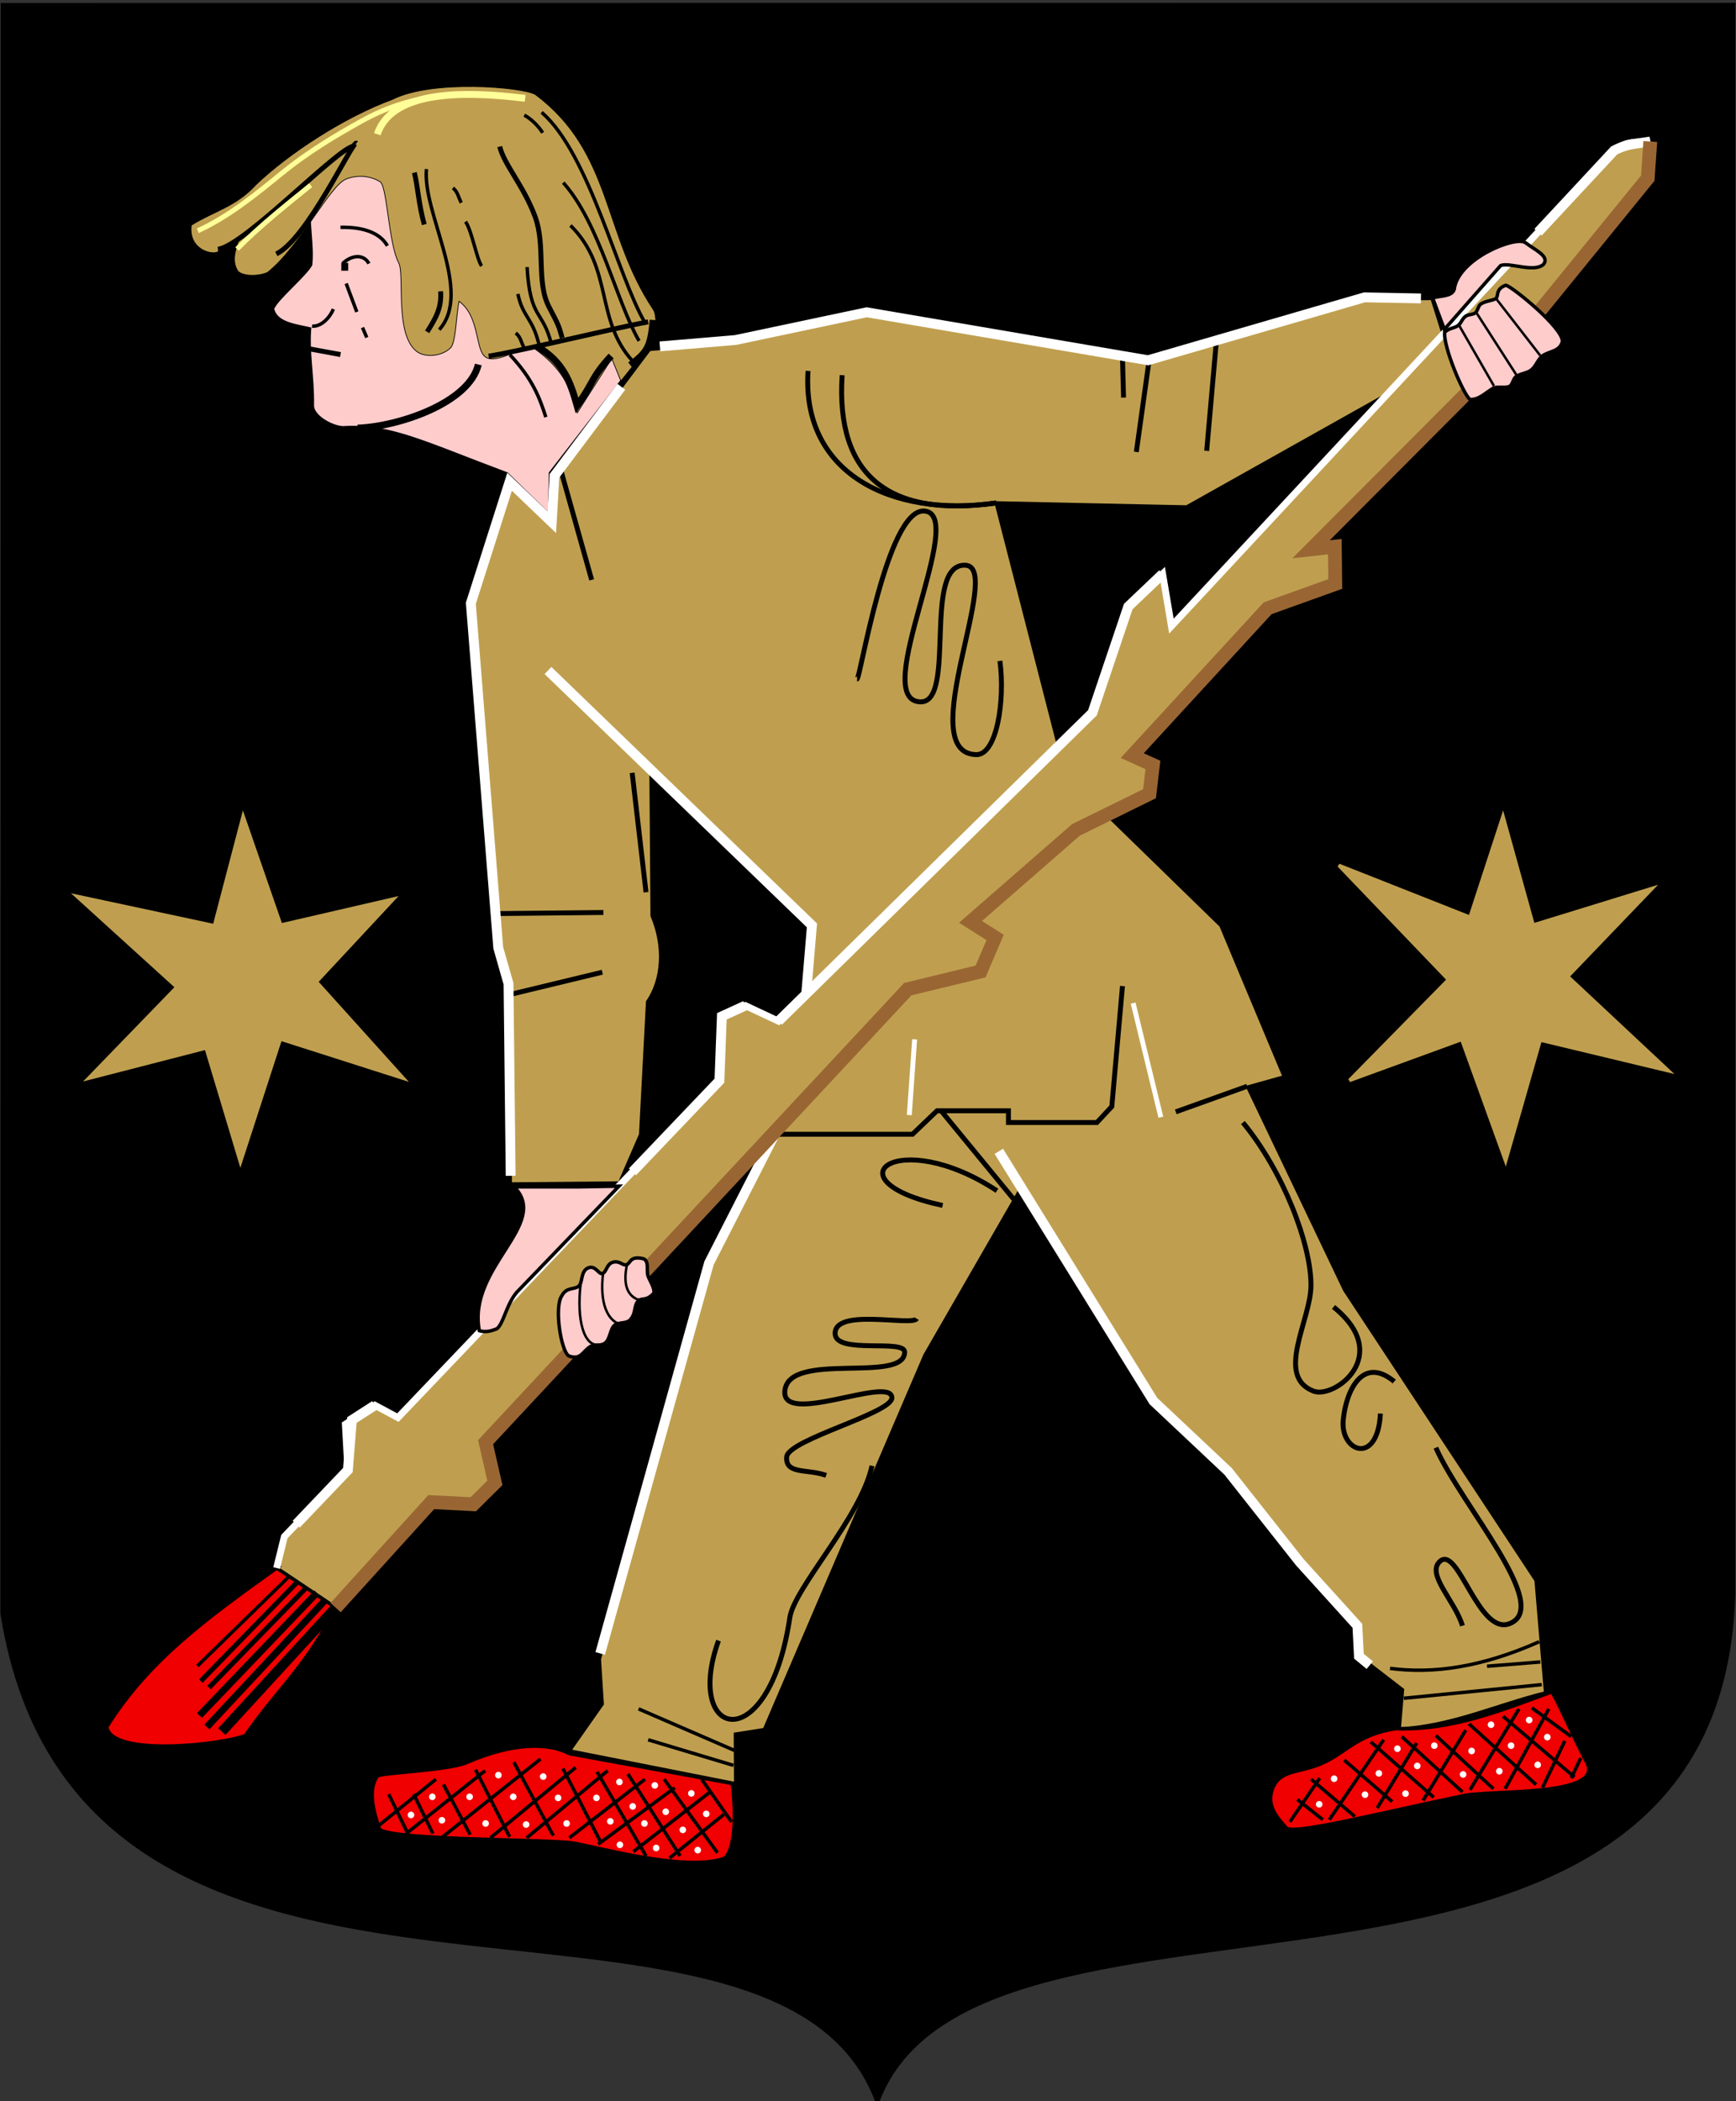 <?xml version="1.0" encoding="UTF-8"?>
<!DOCTYPE svg PUBLIC "-//W3C//DTD SVG 1.1//EN" "http://www.w3.org/Graphics/SVG/1.1/DTD/svg11.dtd">
<!-- Creator: CorelDRAW -->
<svg xmlns="http://www.w3.org/2000/svg" xml:space="preserve" width="500px" height="605px" shape-rendering="geometricPrecision" text-rendering="geometricPrecision" image-rendering="optimizeQuality" fill-rule="evenodd" clip-rule="evenodd"
viewBox="0 0 500 605"
 xmlns:xlink="http://www.w3.org/1999/xlink"
 xmlns:svg="http://www.w3.org/2000/svg"
 version="1.0">
 <rect x="0" y="0" width="500" height="605" fill="#333333" stroke="none"/>
 <g id="Layer_x0020_1">
  <path id="path1937" fill="black" stroke="black" stroke-width="0.992" d="M0.698 1.372l498.622 -0.043 -0.026 458.068c-4.583,140.972 -218.126,69.136 -246.605,146 -29.684,-80.46 -229.435,1.986 -252.082,-140.814l0.091 -463.211z"/>
  <path fill="#BF9F4F" stroke="black" stroke-width="0.992" d="M146.773 138.736l12.142 11.61 0.78 -13.34 27.336 -36.405 22.513 -1.955 39.213 -8.316 82.319 13.443 62.276 -17.756 19.12 -0.085 5.461 17.338 -76.147 42.727 -54.853 -1.175 20.113 78.234 44.627 43.474 18.238 43.553 -10.504 2.94 27.903 58.452 55.127 83.62 2.733 32.381c-14.062,3.463 -27.204,9.69 -42.187,10.391l0.946 -11.271 -12.534 -9.68 -0.445 -8.758 -16.574 -18.306 -19.797 -24.668 -21.5 -20.233 -38.821 -63.038 -27.865 48.37 -46.232 107.773 -8.344 1.306 0.077 14.294 -47.938 -9.48 9.474 -13.495 -0.821 -12.938 31.598 -114.022 18.009 -35.292 -5.838 -3.133 15.309 -33.002 2.169 -25.822 -46.33 -44.401 0.315 41.621c3.658,8.679 3.223,18.178 -1.304,24.812l-2.008 38.209 -6.072 13.948 -31.5 0.289 -0.489 -57.647 -2.963 -10.397 -7.895 -99.181 11.165 -34.993z"/>
  <path fill="none" stroke="black" stroke-width="1.417" d="M242.555 108.037c-1.894,29.105 13.658,41.173 44.377,36.788"/>
  <path fill="none" stroke="black" stroke-width="1.417" d="M232.731 106.809c-1.894,29.105 23.481,42.4 54.201,38.016"/>
  <path fill="none" stroke="black" stroke-width="1.417" d="M246.853 195.53c0.891,-0.004 8.611,-48.93 19.289,-48.382 12.988,0.667 -16.097,54.644 -1.02,54.963 10.513,0.223 0.361,-40.09 12.993,-39.344 11.031,0.652 -15.354,54.181 3.08,54.537 5.911,0.114 8.33,-15.635 6.795,-26.994"/>
  <line fill="none" stroke="black" stroke-width="1.417" x1="350.309" y1="98.52" x2="347.546" y2= "129.834" />
  <line fill="none" stroke="black" stroke-width="1.417" x1="330.969" y1="103.739" x2="327.285" y2= "130.141" />
  <line fill="none" stroke="black" stroke-width="1.417" x1="323.294" y1="102.818" x2="323.601" y2= "114.484" />
  <line fill="none" stroke="black" stroke-width="1.417" x1="161.361" y1="134.788" x2="170.412" y2= "166.98" />
  <line fill="none" stroke="black" stroke-width="1.417" x1="143.396" y1="263.068" x2="173.789" y2= "262.761" />
  <line fill="none" stroke="black" stroke-width="1.417" x1="146.773" y1="286.4" x2="173.482" y2= "279.953" />
  <line fill="none" stroke="black" stroke-width="1.417" x1="182.077" y1="222.545" x2="186.068" y2= "256.928" />
  <path fill="none" stroke="black" stroke-width="1.417" d="M237.95 424.853c-5.417,-1.957 -11.741,-0.19 -11.377,-5.3 0.357,-5.013 30.354,-12.589 30.302,-17.043 -0.078,-6.626 -31.921,8.401 -30.823,-2.046 1.213,-11.538 34.371,-1.964 34.508,-11.094 0.059,-3.91 -19.828,0.722 -20.031,-5.289 -0.256,-7.573 22.123,-2.085 23.514,-4.356"/>
  <path fill="none" stroke="black" stroke-width="1.417" d="M251.151 422.09c-3.179,14.844 -22.375,35.04 -23.674,43.749 -6.096,40.864 -30.753,34.989 -20.532,6.597"/>
  <line fill="none" stroke="black" stroke-width="0.992" x1="211.549" y1="504.057" x2="183.919" y2= "492.085" />
  <line fill="none" stroke="black" stroke-width="0.992" x1="211.242" y1="508.355" x2="186.682" y2= "500.987" />
  <path fill="none" stroke="black" stroke-width="0.992" d="M443.328 472.744c-16.5,7.342 -30.571,9.337 -42.979,7.675"/>
  <path fill="none" stroke="black" stroke-width="1.417" d="M413.549 416.871c7.318,16.57 33.55,45.612 21.341,50.63 -9.035,3.713 -14.873,-22.702 -20.159,-17.9 -4.036,3.666 4.226,11.233 6.493,18.538"/>
  <path fill="none" stroke="black" stroke-width="1.417" d="M357.984 323.239c11.613,14.07 19.719,35.202 19.597,47.056 -0.101,9.911 -10.39,26.016 0.733,30.292 6.003,2.307 23.096,-10.285 5.764,-24.238"/>
  <path fill="none" stroke="black" stroke-width="1.417" d="M401.577 397.838c-9.12,-7.584 -13.919,2.623 -14.71,11.153 -0.842,9.08 9.918,13.191 10.719,-1.943"/>
  <polyline fill="none" stroke="black" stroke-width="1.417" points="218.916,326.616 262.816,326.616 269.877,319.862 290.446,319.862 290.446,323.239 315.926,323.239 320.224,318.634 323.294,283.944 "/>
  <line fill="none" stroke="black" stroke-width="1.417" x1="338.643" y1="320.169" x2="359.212" y2= "312.801" />
  <line fill="none" stroke="white" stroke-width="1.417" x1="263.43" y1="299.293" x2="261.895" y2= "321.09" />
  <line fill="none" stroke="white" stroke-width="1.417" x1="334.345" y1="321.704" x2="326.364" y2= "288.856" />
  <polyline fill="none" stroke="white" stroke-width="2.835" points="190.059,99.748 211.856,97.906 249.616,89.925 330.662,103.739 392.981,85.627 409.252,85.934 "/>
  <polyline fill="none" stroke="white" stroke-width="2.835" points="172.868,476.121 204.206,363.725 222.215,328.434 216.377,325.301 231.686,292.298 233.855,266.477 157.825,193.074 "/>
  <polyline fill="none" stroke="white" stroke-width="2.835" points="178.946,111.368 159.695,137.007 158.915,150.347 146.773,138.736 135.608,173.73 143.503,272.911 146.466,283.308 147.08,338.588 "/>
  <path fill="#BF9F4F" stroke="black" stroke-width="0.992" d="M81.902 442.483l18.298 -19.172 -0.729 -13.184 8.497 -5.47 6.639 3.56 92.599 -97.022 0.701 -18.535 6.753 -3.087 9.555 4.481 90.423 -88.799 10.324 -30.593 9.889 -9.414 2.543 15.045 127.5 -136.955c3.781,-3.012 6.343,-2.172 10.422,-2.589l-0.729 10.557 -42.481 52.196 -54.502 54.673 6.852 -0.76 0.124 10.747 -19.478 6.994 -39 42.428 5.96 2.697 -0.98 8.273 -21.183 10.415 -30.369 26.489 7.087 4.49 -4.2 9.805 -20.962 5.086 -121.596 130.447 2.677 11.721 -6.215 6.153 -12.108 -0.621 -27.549 30.379 -16.988 -11.383 2.229 -9.052z"/>
  <path fill="#F00000" stroke="black" stroke-width="0.992" d="M108.706 511.425c1.055,-0.95 20.327,-1.556 25.792,-3.924 13.872,-6.012 23.823,-5.513 29.466,-2.523l46.97 8.596c1.126,9.721 0.716,18.522 -2.149,21.489 -11.368,4.285 -39.35,-3.875 -44.257,-4.425 -9.065,-1.017 -51.64,-0.774 -55.208,-3.863 -1.842,-5.321 -3.377,-11.563 -0.614,-15.35z"/>
  <line fill="none" stroke="black" stroke-width="0.992" x1="116.995" y1="528.003" x2="139.712" y2= "509.89" />
  <line fill="none" stroke="black" stroke-width="0.992" x1="155.676" y1="506.513" x2="127.126" y2= "529.231" />
  <line fill="none" stroke="black" stroke-width="0.992" x1="194.357" y1="514.802" x2="172.254" y2= "531.073" />
  <line fill="none" stroke="black" stroke-width="0.992" x1="141.247" y1="529.231" x2="165.807" y2= "508.969" />
  <line fill="none" stroke="black" stroke-width="0.992" x1="204.488" y1="516.03" x2="182.384" y2= "533.221" />
  <line fill="none" stroke="black" stroke-width="0.992" x1="175.016" y1="509.89" x2="151.685" y2= "529.231" />
  <line fill="none" stroke="black" stroke-width="0.992" x1="185.761" y1="512.346" x2="163.965" y2= "529.231" />
  <line fill="none" stroke="black" stroke-width="0.992" x1="208.479" y1="522.477" x2="192.822" y2= "535.063" />
  <line fill="none" stroke="black" stroke-width="0.992" x1="191.287" y1="512.346" x2="206.637" y2= "533.528" />
  <line fill="none" stroke="black" stroke-width="0.992" x1="171.947" y1="510.197" x2="186.068" y2= "534.449" />
  <line fill="none" stroke="black" stroke-width="0.992" x1="180.849" y1="510.811" x2="195.892" y2= "534.449" />
  <line fill="none" stroke="black" stroke-width="0.992" x1="162.123" y1="509.276" x2="173.175" y2= "530.766" />
  <line fill="none" stroke="black" stroke-width="0.992" x1="148.001" y1="507.434" x2="159.36" y2= "528.617" />
  <line fill="none" stroke="black" stroke-width="0.992" x1="136.949" y1="509.583" x2="146.773" y2= "528.924" />
  <line fill="none" stroke="black" stroke-width="0.992" x1="127.74" y1="513.881" x2="135.414" y2= "528.31" />
  <line fill="none" stroke="black" stroke-width="0.992" x1="119.144" y1="516.644" x2="124.67" y2= "528.003" />
  <line fill="none" stroke="black" stroke-width="0.992" x1="111.944" y1="516.644" x2="117.47" y2= "528.003" />
  <line fill="none" stroke="black" stroke-width="0.992" x1="106.195" y1="528.003" x2="125.535" y2= "512.346" />
  <line fill="none" stroke="black" stroke-width="0.992" x1="202.087" y1="512.346" x2="210.683" y2= "524.626" />
  <path fill="#F00000" stroke="black" stroke-width="0.992" d="M366.273 515.723c2.114,-6.675 8.154,-4.806 15.435,-8.398 6.296,-3.106 9.715,-7.94 20.271,-9.549 16.194,0.608 30.522,-5.319 45.033,-10.603 3.684,6.856 6.447,13.712 10.131,20.569 4.566,9.659 -27.439,7.629 -35.557,9.318 -24.154,5.024 -48.432,11.19 -51.015,9.409 -2.661,-2.968 -5.628,-6.242 -4.298,-10.745z"/>
  <line fill="none" stroke="black" stroke-width="0.992" x1="398.507" y1="500.987" x2="382.85" y2= "524.012" />
  <line fill="none" stroke="black" stroke-width="0.992" x1="446.091" y1="492.085" x2="433.504" y2= "515.109" />
  <line fill="none" stroke="black" stroke-width="0.992" x1="422.145" y1="498.224" x2="409.866" y2= "518.486" />
  <line fill="none" stroke="black" stroke-width="0.992" x1="408.024" y1="501.908" x2="396.665" y2= "520.635" />
  <line fill="none" stroke="black" stroke-width="0.992" x1="380.087" y1="512.039" x2="371.492" y2= "524.626" />
  <line fill="none" stroke="black" stroke-width="0.992" x1="450.696" y1="501.294" x2="444.249" y2= "514.802" />
  <line fill="none" stroke="black" stroke-width="0.992" x1="455.3" y1="506.206" x2="452.538" y2= "512.039" />
  <line fill="none" stroke="black" stroke-width="0.992" x1="403.726" y1="500.066" x2="421.224" y2= "516.03" />
  <line fill="none" stroke="black" stroke-width="0.992" x1="432.89" y1="494.233" x2="453.458" y2= "511.732" />
  <line fill="none" stroke="black" stroke-width="0.992" x1="387.148" y1="506.82" x2="400.963" y2= "518.793" />
  <line fill="none" stroke="black" stroke-width="0.992" x1="423.066" y1="496.382" x2="442.407" y2= "513.881" />
  <line fill="none" stroke="black" stroke-width="0.992" x1="377.631" y1="512.346" x2="390.218" y2= "523.091" />
  <line fill="none" stroke="black" stroke-width="0.992" x1="394.823" y1="501.601" x2="412.936" y2= "517.565" />
  <line fill="none" stroke="black" stroke-width="0.992" x1="437.495" y1="492.085" x2="423.373" y2= "515.416" />
  <line fill="none" stroke="black" stroke-width="0.992" x1="373.641" y1="518.179" x2="381.008" y2= "524.012" />
  <line fill="none" stroke="black" stroke-width="0.992" x1="441.179" y1="491.778" x2="452.538" y2= "500.066" />
  <line fill="none" stroke="black" stroke-width="0.992" x1="413.549" y1="499.759" x2="430.127" y2= "515.109" />
  <polyline fill="none" stroke="white" stroke-width="2.835" points="394.516,479.498 391.394,476.92 390.949,468.162 374.375,449.855 353.702,423.677 332.202,403.444 287.683,331.528 "/>
  <line fill="none" stroke="black" stroke-width="0.992" x1="349.075" y1="421.788" x2="339.257" y2= "427.923" />
  <path fill="#F00000" stroke="black" stroke-width="0.992" d="M79.673 451.535l16.988 11.383c-8.264,16.783 -16.334,22.9 -26.021,36.842 -6.652,2.661 -38.476,6.242 -39.909,-2.456 12.016,-19.247 28.945,-31.433 48.943,-45.769z"/>
  <line fill="none" stroke="black" stroke-width="0.992" x1="56.825" y1="479.763" x2="83.273" y2= "453.947" />
  <line fill="none" stroke="black" stroke-width="1.417" x1="60.201" y1="485.945" x2="88.167" y2= "457.226" />
  <line fill="none" stroke="black" stroke-width="1.984" x1="59.587" y1="497.303" x2="93.695" y2= "460.725" />
  <line fill="none" stroke="black" stroke-width="2.835" x1="63.885" y1="498.642" x2="96.66" y2= "462.918" />
  <polyline fill="none" stroke="white" stroke-width="2.835" points="85.31,438.912 100.2,423.311 101.354,408.913 107.967,404.656 "/>
  <polyline fill="none" stroke="white" stroke-width="2.835" points="182.158,337.438 207.205,311.194 207.906,292.659 214.659,289.572 "/>
  <polyline fill="none" stroke="white" stroke-width="2.835" points="224.214,294.053 314.637,205.254 324.961,174.661 334.851,165.247 "/>
  <line fill="none" stroke="white" stroke-width="1.417" x1="343.917" y1="173.17" x2="391.745" y2= "121.91" />
  <path fill="none" stroke="white" stroke-width="2.835" d="M442.986 66.868l21.907 -23.532c3.802,-2.011 6.355,-1.885 10.422,-2.589"/>
  <path fill="none" stroke="white" stroke-width="1.984" d="M79.673 451.535l2.229 -9.052 18.298 -19.172 -0.729 -13.184 8.497 -5.47 6.639 3.56 92.599 -97.022 0.701 -18.535 6.753 -3.087 9.555 4.481 90.423 -88.799 10.324 -30.593 9.889 -9.414 2.543 15.045 127.5 -136.955c3.781,-3.012 6.343,-2.172 10.422,-2.589"/>
  <polyline fill="none" stroke="#996633" stroke-width="3.969" points="475.315,40.748 474.586,51.305 432.105,103.501 377.602,158.174 384.454,157.414 384.578,168.161 365.1,175.155 326.1,217.584 332.06,220.28 331.08,228.553 309.896,238.968 279.527,265.457 286.614,269.947 282.414,279.752 261.451,284.839 139.856,415.285 142.532,427.007 136.317,433.16 124.209,432.539 96.66,462.918 "/>
  <path fill="#FFCCCC" stroke="black" stroke-width="0.992" d="M416.086 95.798c0.767,-1.228 2.856,-1.229 3.985,-2.142 0.859,-0.696 1.152,-2.195 2.359,-2.771 0.725,-0.346 1.908,-0.287 2.552,-0.832 0.579,-0.491 0.717,-1.701 1.31,-2.307 0.989,-1.011 3.64,-1.161 4.546,-1.771 0.851,-0.572 -0.242,-2.781 2.896,-3.839 1.998,0.542 16.418,12.278 16.27,16.194 -0.757,2.902 -3.501,2.682 -5.62,4.054 -1.362,0.882 -1.954,3.015 -3.268,4.089 -1.313,1.073 -3.348,1.088 -4.529,2.023 -0.777,0.616 -0.925,2.124 -1.666,2.665 -0.988,0.721 -3.892,0.034 -4.845,0.623 -2.774,1.715 -4.067,3.294 -6.72,3.264 -2.117,-1.97 -7.608,-15.134 -7.272,-19.25z"/>
  <line fill="none" stroke="black" stroke-width="0.709" x1="430.267" y1="111.112" x2="420.299" y2= "93.783" />
  <line fill="none" stroke="black" stroke-width="0.709" x1="436.708" y1="107.891" x2="425.36" y2= "90.256" />
  <line fill="none" stroke="black" stroke-width="0.709" x1="443.609" y1="102.371" x2="430.881" y2= "85.962" />
  <path fill="#FFCCCC" stroke="black" stroke-width="0.992" d="M412.632 85.808c2.168,-0.703 5.409,-0.333 6.197,-2.417 1.052,-8.907 17.594,-15.513 20.487,-13.532 2.811,2.147 7.156,3.987 5.214,6.288 -2.734,2.467 -9.915,-0.74 -12.342,0.347l-16.182 18.363 -3.374 -9.048z"/>
  <path fill="#FFCCCC" stroke="black" stroke-width="0.992" d="M161.815 373.125c1.389,-2.61 3.617,-1.672 4.908,-2.801 1.139,-0.996 0.461,-4.286 2.679,-5.223 2.203,-0.931 3.103,2.236 4.261,1.562 1.159,-0.674 1.096,-2.874 3.125,-3.254 1.795,-0.336 2.587,1.085 3.601,0.788 1.391,-0.408 0.826,-2.701 5.014,-1.713 1.601,0.855 0.751,3.254 1.197,4.808 0.34,1.183 2.076,3.677 1.719,5.068 -2.051,2.299 -3.347,1.38 -4.266,2.072 -1.696,1.275 -0.647,3.761 -2.677,5.75 -0.996,0.976 -3.372,0.532 -4.385,1.44 -1.302,1.168 -1.257,3.98 -2.663,5.09 -1.311,1.034 -3.053,0.278 -4.284,1.028 -2.279,1.389 -2.736,4.073 -6.284,2.682 -2.198,-1.54 -4.194,-14.068 -1.945,-17.295z"/>
  <path fill="none" stroke="black" stroke-width="0.709" d="M167.265 369.411c-1.329,10.978 1.044,18.62 5.419,17.789"/>
  <path fill="none" stroke="black" stroke-width="0.709" d="M173.706 366.549c-1.098,9.081 1.474,13.446 4.446,14.62"/>
  <path fill="none" stroke="black" stroke-width="0.709" d="M180.606 364.046c-0.829,3.777 -1.039,8.861 3.526,10.327"/>
  <path fill="#FFCCCC" stroke="black" stroke-width="0.992" d="M148.086 341.773l18.423 0 11.77 -0.205 -29.36 30.461c-3.082,3.476 -3.912,9.31 -5.868,10.633 -1.563,0.588 -3.023,1.072 -4.995,0.532 -3.548,-18.318 20.64,-30.69 10.03,-41.421z"/>
  <polygon fill="#BF9F4F" stroke="#BF9F4F" stroke-width="0.992" points="385.606,249.185 423.396,264.122 432.89,235.063 441.581,266.376 475.888,255.806 451.524,281.184 480.569,308.358 443.617,299.497 433.645,334.319 421.01,299.325 388.675,311.121 417.182,282.107 "/>
  <polygon fill="#BF9F4F" stroke="#BF9F4F" stroke-width="0.992" points="22.127,258.088 61.759,266.578 70.025,235.063 80.865,266.376 113.33,258.876 91.115,282.719 116.169,310.507 80.752,299.19 69.245,334.626 59.373,301.781 25.504,310.507 50.94,284.256 "/>
  <line fill="none" stroke="black" stroke-width="0.992" x1="404.32" y1="489.029" x2="444.055" y2= "485.102" />
  <line fill="none" stroke="black" stroke-width="0.992" x1="428.285" y1="479.805" x2="443.635" y2= "478.577" />
  <line fill="none" stroke="black" stroke-width="1.984" x1="57.438" y1="494.01" x2="91.239" y2= "458.66" />
  <line fill="none" stroke="black" stroke-width="1.417" x1="57.829" y1="484.103" x2="85.795" y2= "455.384" />
  <circle fill="white" stroke="white" stroke-width="0.992" cx="135.261" cy="517.411" r="0.46"/>
  <circle fill="white" stroke="white" stroke-width="0.992" cx="147.819" cy="517.411" r="0.46"/>
  <circle fill="white" stroke="white" stroke-width="0.992" cx="139.866" cy="525.086" r="0.46"/>
  <circle fill="white" stroke="white" stroke-width="0.992" cx="127.279" cy="524.165" r="0.46"/>
  <circle fill="white" stroke="white" stroke-width="0.992" cx="124.516" cy="517.411" r="0.46"/>
  <circle fill="white" stroke="white" stroke-width="0.992" cx="118.376" cy="522.63" r="0.46"/>
  <circle fill="white" stroke="white" stroke-width="0.992" cx="160.741" cy="517.718" r="0.46"/>
  <circle fill="white" stroke="white" stroke-width="0.992" cx="151.531" cy="525.393" r="0.46"/>
  <circle fill="white" stroke="white" stroke-width="0.992" cx="171.793" cy="517.718" r="0.46"/>
  <circle fill="white" stroke="white" stroke-width="0.992" cx="163.197" cy="525.086" r="0.46"/>
  <circle fill="white" stroke="white" stroke-width="0.992" cx="175.784" cy="524.472" r="0.46"/>
  <circle fill="white" stroke="white" stroke-width="0.992" cx="182.231" cy="520.174" r="0.46"/>
  <circle fill="white" stroke="white" stroke-width="0.992" cx="185.608" cy="525.086" r="0.46"/>
  <circle fill="white" stroke="white" stroke-width="0.992" cx="191.747" cy="521.709" r="0.46"/>
  <circle fill="white" stroke="white" stroke-width="0.992" cx="196.659" cy="526.928" r="0.46"/>
  <circle fill="white" stroke="white" stroke-width="0.992" cx="178.547" cy="531.226" r="0.46"/>
  <circle fill="white" stroke="white" stroke-width="0.992" cx="188.985" cy="532.147" r="0.46"/>
  <circle fill="white" stroke="white" stroke-width="0.992" cx="200.957" cy="532.761" r="0.46"/>
  <circle fill="white" stroke="white" stroke-width="0.992" cx="203.413" cy="522.323" r="0.46"/>
  <circle fill="white" stroke="white" stroke-width="0.992" cx="156.443" cy="511.578" r="0.46"/>
  <circle fill="white" stroke="white" stroke-width="0.992" cx="379.95" cy="519.56" r="0.46"/>
  <circle fill="white" stroke="white" stroke-width="0.992" cx="384.248" cy="512.192" r="0.46"/>
  <circle fill="white" stroke="white" stroke-width="0.992" cx="393.151" cy="516.797" r="0.46"/>
  <circle fill="white" stroke="white" stroke-width="0.992" cx="404.817" cy="516.49" r="0.46"/>
  <circle fill="white" stroke="white" stroke-width="0.992" cx="408.194" cy="508.508" r="0.46"/>
  <circle fill="white" stroke="white" stroke-width="0.992" cx="413.106" cy="502.676" r="0.46"/>
  <circle fill="white" stroke="white" stroke-width="0.992" cx="397.142" cy="510.657" r="0.46"/>
  <circle fill="white" stroke="white" stroke-width="0.992" cx="421.394" cy="510.964" r="0.46"/>
  <circle fill="white" stroke="white" stroke-width="0.992" cx="423.85" cy="504.211" r="0.46"/>
  <circle fill="white" stroke="white" stroke-width="0.992" cx="431.832" cy="510.043" r="0.46"/>
  <circle fill="white" stroke="white" stroke-width="0.992" cx="435.209" cy="502.676" r="0.46"/>
  <circle fill="white" stroke="white" stroke-width="0.992" cx="442.884" cy="508.201" r="0.46"/>
  <circle fill="white" stroke="white" stroke-width="0.992" cx="445.647" cy="500.22" r="0.46"/>
  <circle fill="white" stroke="white" stroke-width="0.992" cx="440.428" cy="495.308" r="0.46"/>
  <path fill="none" stroke="black" stroke-width="1.417" d="M271.493 347.12c-33.362,-7.142 -13,-23.084 15.651,-4.234"/>
  <line fill="none" stroke="black" stroke-width="1.417" x1="291.981" y1="345.342" x2="270.798" y2= "319.555" />
  <path fill="#FFCCCC" stroke="#FFCCCC" stroke-width="0.992" d="M90.146 57.103l26.969 -20.207 62.19 70.97 -21.727 28.007 -0.265 10.28 -10.803 -10.537c-24.236,-9.043 -33.992,-14.291 -47.768,-13.408 -3.349,-0.273 -7.926,-3.206 -7.795,-5.525 0.168,-7.993 -1.506,-15.782 -0.724,-22.752 -4.282,-1.07 -9.679,-1.434 -10.719,-4.927 1.394,-2.818 9.306,-9.343 10.905,-12.448 0.731,-5.666 -0.994,-12.559 -0.262,-19.453z"/>
  <path fill="none" stroke="black" stroke-width="1.984" d="M102.989 123.269c11.418,-0.356 32.063,-7.09 34.779,-18.302"/>
  <line fill="none" stroke="black" stroke-width="0.992" x1="99.701" y1="81.636" x2="102.771" y2= "89.822" />
  <line fill="none" stroke="black" stroke-width="0.992" x1="104.408" y1="94.325" x2="105.636" y2= "97.19" />
  <path fill="none" stroke="black" stroke-width="0.992" d="M89.877 93.915c2.41,0.204 4.902,-2.046 6.14,-4.912"/>
  <path fill="none" stroke="black" stroke-width="0.992" d="M98.064 65.468c5.547,-0.139 11.11,1.091 13.508,5.321"/>
  <path fill="none" stroke="black" stroke-width="0.992" d="M98.678 75.905c2.476,-2.457 6.061,-2.864 7.572,0"/>
  <line fill="none" stroke="black" stroke-width="1.984" x1="99.292" y1="75.701" x2="99.292" y2= "77.952" />
  <path fill="none" stroke="black" stroke-width="0.992" d="M146.847 102.146c6.647,7.032 8.662,12.672 10.364,17.967"/>
  <line fill="none" stroke="black" stroke-width="1.417" x1="98.064" y1="102.102" x2="88.035" y2= "100.26" />
  <path fill="#BF9F4F" stroke="black" stroke-width="0.216" d="M55.085 64.854c-0.844,6.962 5.821,8.59 7.549,7.717 0.508,-0.541 4.29,-2.31 6.025,-3.055 -1.185,3.216 -1.756,6.227 -0.076,8.624 1.608,1.527 6.08,1.417 8.506,0.284 9.516,-7.661 17.803,-24.942 22.612,-26.873 3.499,-1.352 7.203,-0.861 9.884,0.858 1.975,1.797 2.388,17.971 5.249,23.274 1.793,3.324 -1.291,20.624 5.228,25.546 2.498,1.873 7.248,1.29 9.542,-0.931 1.691,-1.103 1.744,-9.369 2.617,-13.541 5.741,4.202 4.728,13.111 7.195,15.675 2.562,2.787 9.012,-1.59 13.621,-2.691 6.937,4.8 11.214,10.01 13.24,19.109 3.306,-5.204 6.613,-10.408 9.92,-15.611l2.629 6.469 9.304 -11.636c0.768,-1.68 1.191,-7.183 0.047,-8.894 -14.67,-21.93 -11.752,-45.355 -34.013,-61.975 -3.623,-2.117 -29.554,-4.439 -41.158,1.426 -13.917,5.117 -29.881,15.554 -39.295,24.559 -5.867,6.413 -11.938,7.504 -18.624,11.666z"/>
  <path fill="none" stroke="black" stroke-width="1.417" d="M62.754 71.761c7.736,-0.804 36.727,-31.567 39.534,-29.588"/>
  <path fill="none" stroke="black" stroke-width="1.417" d="M79.582 73.128c9.019,-4.397 22.061,-32.815 23.051,-31.884"/>
  <path fill="none" stroke="black" stroke-width="0.992" d="M126.512 94.939c9.845,-10.986 -4.922,-33.496 -3.684,-46.254"/>
  <path fill="none" stroke="black" stroke-width="1.417" d="M122.2 64.649c-1.621,-5.728 -1.894,-11.264 -2.865,-14.94"/>
  <path fill="none" stroke="black" stroke-width="1.417" d="M123.015 95.561c2.473,-3.886 4.246,-6.966 3.889,-11.666"/>
  <path fill="none" stroke="black" stroke-width="1.417" d="M161.927 97.312c-1.005,-3.444 -0.832,-3.289 -3.799,-8.929 -3.747,-7.122 -0.918,-17.617 -3.999,-25.964 -3.305,-8.952 -8.936,-14.989 -10.198,-20.216"/>
  <path fill="none" stroke="black" stroke-width="0.992" d="M185.864 93.097c-8.015,-13.544 -16.046,-48.794 -29.866,-60.751"/>
  <path fill="none" stroke="black" stroke-width="0.992" d="M184.065 98.17c-6.518,-11.245 -11.371,-33.88 -21.841,-45.583"/>
  <path fill="none" stroke="black" stroke-width="0.992" d="M182.356 104.137c-11.11,-11.976 -5.579,-26.896 -18.047,-39.215"/>
  <path fill="none" stroke="black" stroke-width="0.992" d="M158.828 99.126c-2.513,-10.059 -6.108,-6.889 -7.026,-22.22"/>
  <path fill="none" stroke="black" stroke-width="1.417" d="M186.682 92.688c-9.969,1.817 -38.423,8.782 -45.959,9.863"/>
  <path fill="none" stroke="black" stroke-width="1.984" d="M176.026 102.511c-5.871,6.342 -4.906,7.545 -9.818,14.278 -1.966,-6.889 -3.931,-12.567 -11.547,-17.034"/>
  <path fill="none" stroke="black" stroke-width="1.984" d="M188.101 92.134c-0.652,8.123 -1.882,9.332 -6.546,13.018"/>
  <path fill="none" stroke="#FFFF99" stroke-width="1.417" d="M56.976 66.454c9.013,-4.149 16.88,-10.598 24.351,-16.689 7.159,-5.837 15.228,-10.704 22.902,-14.953 13.742,-7.608 27.298,-8.924 47,-6.503"/>
  <path fill="none" stroke="#FFFF99" stroke-width="1.417" d="M68.278 71.701c6.391,-6.525 14.868,-13.253 21.192,-18.366"/>
  <path fill="none" stroke="black" stroke-width="0.992" d="M155.228 99.126c-1.963,-7.859 -4.587,-7.643 -6.079,-14.482"/>
  <path fill="none" stroke="black" stroke-width="0.992" d="M156.299 38.236c-1.267,-2.035 -3.489,-4.146 -5.302,-5.077"/>
  <path fill="none" stroke="black" stroke-width="0.992" d="M130.441 54.143c1.413,1.009 1.615,2.826 2.422,4.238"/>
  <path fill="none" stroke="black" stroke-width="0.992" d="M134.074 63.83c1.807,2.458 3.22,10.816 4.642,12.766"/>
  <path fill="none" stroke="#FFFF99" stroke-width="1.984" d="M108.669 38.647c4.055,-12.049 22.858,-12.759 42.56,-10.338"/>
  <path fill="none" stroke="black" stroke-width="0.992" d="M148.526 95.903c1.413,1.009 1.615,2.826 2.422,4.238"/>
  <circle fill="white" stroke="white" stroke-width="0.992" cx="429.44" cy="496.648" r="0.46"/>
  <circle fill="white" stroke="white" stroke-width="0.992" cx="402.477" cy="503.553" r="0.46"/>
  <circle fill="white" stroke="white" stroke-width="0.992" cx="143.544" cy="511.164" r="0.46"/>
  <circle fill="white" stroke="white" stroke-width="0.992" cx="178.399" cy="513.137" r="0.46"/>
  <circle fill="white" stroke="white" stroke-width="0.992" cx="199.115" cy="516.425" r="0.46"/>
  <circle fill="white" stroke="white" stroke-width="0.992" cx="188.592" cy="514.123" r="0.46"/>
 </g>
</svg>
